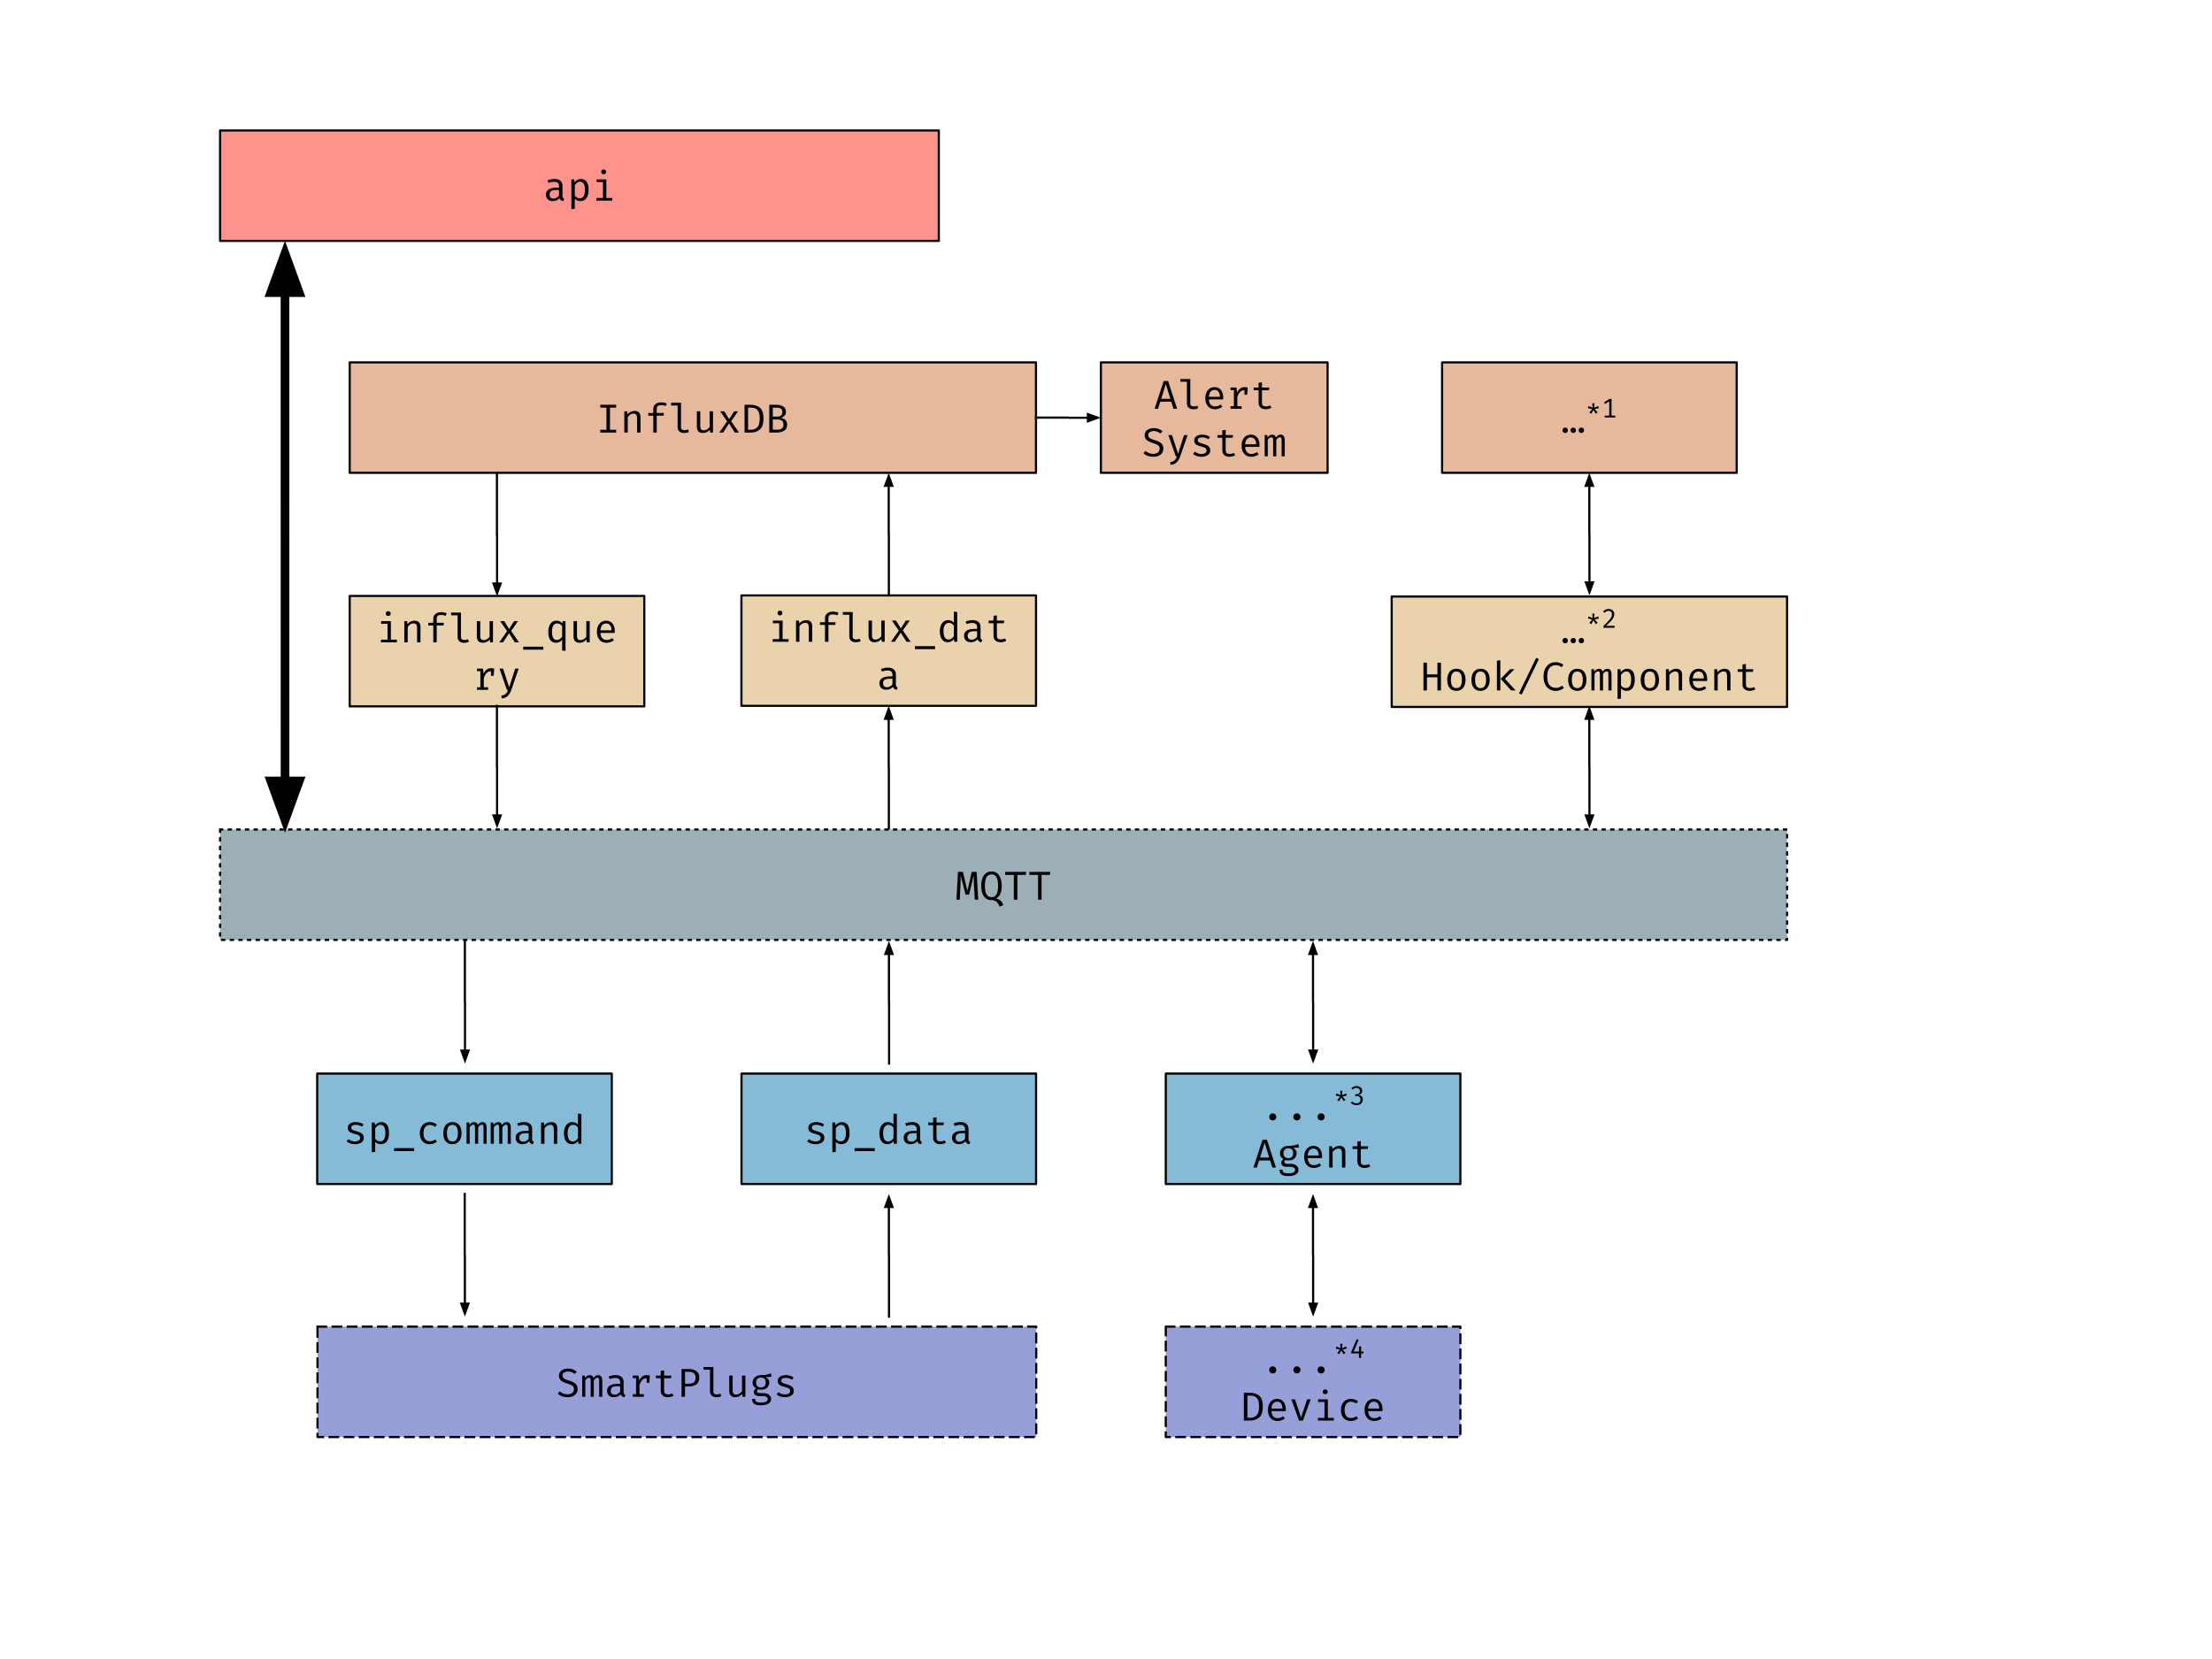 <svg version="1.1" viewBox="0.0 0.0 1024.0 768.0" fill="none" stroke="none" stroke-linecap="square" stroke-miterlimit="10" xmlns:xlink="http://www.w3.org/1999/xlink" xmlns="http://www.w3.org/2000/svg"><clipPath id="p.0"><path d="m0 0l1024.0 0l0 768.0l-1024.0 0l0 -768.0z" clip-rule="nonzero"/></clipPath><g clip-path="url(#p.0)"><path fill="#000000" fill-opacity="0.0" d="m0 0l1024.0 0l0 768.0l-1024.0 0z" fill-rule="evenodd"/><path fill="#fe938c" d="m101.882 60.402l332.724 0l0 51.118l-332.724 0z" fill-rule="evenodd"/><path stroke="#000000" stroke-width="1.0" stroke-linejoin="round" stroke-linecap="butt" d="m101.882 60.402l332.724 0l0 51.118l-332.724 0z" fill-rule="evenodd"/><path fill="#000000" d="m260.375 90.74q0 0.578 0.188 0.844q0.188 0.266 0.609 0.406l-0.391 1.109q-1.438 -0.188 -1.797 -1.391q-0.516 0.672 -1.312 1.031q-0.797 0.344 -1.766 0.344q-1.469 0 -2.328 -0.812q-0.844 -0.828 -0.844 -2.203q0 -1.516 1.188 -2.328q1.188 -0.828 3.406 -0.828l1.453 0l0 -0.797q0 -1.047 -0.594 -1.5q-0.594 -0.469 -1.734 -0.469q-1.125 0 -2.562 0.5l-0.422 -1.188q1.734 -0.609 3.234 -0.609q1.781 0 2.719 0.844q0.953 0.828 0.953 2.328l0 4.719zm-4.078 1.172q0.734 0 1.391 -0.375q0.672 -0.375 1.094 -1.031l0 -2.516l-1.422 0q-1.562 0 -2.25 0.531q-0.688 0.516 -0.688 1.531q0 1.859 1.875 1.859zm12.616 -9.062q3.562 0 3.562 5.109q0 2.328 -0.969 3.734q-0.969 1.391 -2.812 1.391q-1.609 0 -2.609 -1.125l0 4.688l-1.578 0.188l0 -13.781l1.344 0l0.141 1.375q0.531 -0.766 1.281 -1.172q0.766 -0.406 1.641 -0.406zm-0.375 1.266q-0.734 0 -1.359 0.453q-0.625 0.438 -1.094 1.109l0 4.875q0.391 0.578 0.969 0.906q0.594 0.328 1.281 0.328q1.234 0 1.844 -0.938q0.609 -0.953 0.609 -2.891q0 -1.938 -0.547 -2.891q-0.547 -0.953 -1.703 -0.953zm10.897 -5.656q0.531 0 0.844 0.312q0.312 0.297 0.312 0.781q0 0.5 -0.312 0.812q-0.312 0.297 -0.844 0.297q-0.5 0 -0.812 -0.297q-0.297 -0.312 -0.297 -0.812q0 -0.484 0.297 -0.781q0.312 -0.312 0.812 -0.312zm1.25 13.172l2.766 0l0 1.25l-7.359 0l0 -1.25l3.031 0l0 -7.328l-2.938 0l0 -1.25l4.5 0l0 8.578z" fill-rule="nonzero"/><path fill="#e6b89c" d="m161.89 167.764l317.701 0l0 51.118l-317.701 0z" fill-rule="evenodd"/><path stroke="#000000" stroke-width="1.0" stroke-linejoin="round" stroke-linecap="butt" d="m161.89 167.764l317.701 0l0 51.118l-317.701 0z" fill-rule="evenodd"/><path fill="#000000" d="m285.231 188.696l-2.844 0l0 10.266l2.844 0l0 1.281l-7.344 0l0 -1.281l2.859 0l0 -10.266l-2.859 0l0 -1.312l7.344 0l0 1.312zm3.788 1.719l1.344 0l0.141 1.375q0.578 -0.75 1.453 -1.156q0.891 -0.422 1.781 -0.422q2.766 0 2.766 2.906l0 7.125l-1.562 0l0 -5.969q0 -1.109 -0.125 -1.688q-0.125 -0.578 -0.484 -0.844q-0.344 -0.281 -1.078 -0.281q-0.797 0 -1.516 0.484q-0.703 0.484 -1.141 1.156l0 7.141l-1.578 0l0 -9.828zm17.006 -4.141q1.391 0 2.656 0.516l-0.5 1.172q-0.922 -0.406 -2.109 -0.406q-2.047 0 -2.047 1.625l0 2.0l3.328 0l-0.172 1.25l-3.156 0l0 7.812l-1.594 0l0 -7.812l-2.328 0l0 -1.25l2.328 0l0 -1.969q0 -1.312 1.016 -2.125q1.031 -0.812 2.578 -0.812zm9.225 11.547q0 1.328 1.625 1.328q0.766 0 1.641 -0.344l0.422 1.141q-0.938 0.5 -2.344 0.5q-1.312 0 -2.109 -0.719q-0.797 -0.734 -0.797 -1.984l0 -10.031l-3.016 0l0 -1.25l4.578 0l0 11.359zm8.928 -0.438q0 0.953 0.391 1.391q0.406 0.438 1.266 0.438q0.781 0 1.5 -0.438q0.734 -0.453 1.172 -1.125l0 -7.234l1.562 0l0 9.828l-1.344 0l-0.125 -1.328q-0.578 0.734 -1.438 1.141q-0.844 0.391 -1.719 0.391q-1.406 0 -2.125 -0.734q-0.719 -0.75 -0.719 -2.156l0 -7.141l1.578 0l0 6.969zm8.803 2.859l3.625 -5.188l-3.203 -4.641l1.875 0l2.266 3.656l2.297 -3.656l1.812 0l-3.188 4.562l3.625 5.266l-1.906 0l-2.703 -4.219l-2.719 4.219l-1.781 0zm20.459 -6.5q0 3.672 -1.688 5.094q-1.672 1.406 -4.125 1.406l-2.953 0l0 -12.859l2.75 0q2.703 0 4.359 1.375q1.656 1.359 1.656 4.984zm-1.734 0q0 -2.078 -0.578 -3.188q-0.562 -1.109 -1.406 -1.469q-0.828 -0.375 -1.906 -0.375l-1.516 0l0 10.219l1.531 0q1.656 0 2.766 -1.141q1.109 -1.141 1.109 -4.047zm12.694 2.844q0 1.938 -1.391 2.797q-1.391 0.859 -3.422 0.859l-3.469 0l0 -12.859l3.172 0q1.953 0 3.25 0.766q1.297 0.75 1.297 2.484q0 1.156 -0.688 1.859q-0.688 0.703 -1.719 0.938q2.969 0.5 2.969 3.156zm-2.219 -5.859q0 -1.062 -0.656 -1.531q-0.656 -0.484 -1.875 -0.484l-1.906 0l0 4.141l2.062 0q2.375 0 2.375 -2.125zm0.5 5.922q0 -1.375 -0.734 -1.906q-0.734 -0.547 -2.031 -0.547l-2.172 0l0 4.703l2.125 0q1.172 0 1.984 -0.484q0.828 -0.484 0.828 -1.766z" fill-rule="nonzero"/><path fill="#ead2ac" d="m343.226 275.629l136.378 0l0 51.118l-136.378 0z" fill-rule="evenodd"/><path stroke="#000000" stroke-width="1.0" stroke-linejoin="round" stroke-linecap="butt" d="m343.226 275.629l136.378 0l0 51.118l-136.378 0z" fill-rule="evenodd"/><path fill="#000000" d="m361.04 282.686q0.531 0 0.844 0.312q0.312 0.297 0.312 0.781q0 0.5 -0.312 0.812q-0.312 0.297 -0.844 0.297q-0.5 0 -0.812 -0.297q-0.297 -0.312 -0.297 -0.812q0 -0.484 0.297 -0.781q0.312 -0.312 0.812 -0.312zm1.25 13.172l2.766 0l0 1.25l-7.359 0l0 -1.25l3.031 0l0 -7.328l-2.938 0l0 -1.25l4.5 0l0 8.578zm6.209 -8.578l1.344 0l0.141 1.375q0.578 -0.75 1.453 -1.156q0.891 -0.422 1.781 -0.422q2.766 0 2.766 2.906l0 7.125l-1.562 0l0 -5.969q0 -1.109 -0.125 -1.688q-0.125 -0.578 -0.484 -0.844q-0.344 -0.281 -1.078 -0.281q-0.797 0 -1.516 0.484q-0.703 0.484 -1.141 1.156l0 7.141l-1.578 0l0 -9.828zm17.006 -4.141q1.391 0 2.656 0.516l-0.5 1.172q-0.922 -0.406 -2.109 -0.406q-2.047 0 -2.047 1.625l0 2.0l3.328 0l-0.172 1.25l-3.156 0l0 7.812l-1.594 0l0 -7.812l-2.328 0l0 -1.25l2.328 0l0 -1.969q0 -1.312 1.016 -2.125q1.031 -0.812 2.578 -0.812zm9.225 11.547q0 1.328 1.625 1.328q0.766 0 1.641 -0.344l0.422 1.141q-0.938 0.5 -2.344 0.5q-1.312 0 -2.109 -0.719q-0.797 -0.734 -0.797 -1.984l0 -10.031l-3.016 0l0 -1.25l4.578 0l0 11.359zm8.928 -0.438q0 0.953 0.391 1.391q0.406 0.438 1.266 0.438q0.781 0 1.5 -0.438q0.734 -0.453 1.172 -1.125l0 -7.234l1.562 0l0 9.828l-1.344 0l-0.125 -1.328q-0.578 0.734 -1.438 1.141q-0.844 0.391 -1.719 0.391q-1.406 0 -2.125 -0.734q-0.719 -0.75 -0.719 -2.156l0 -7.141l1.578 0l0 6.969zm8.803 2.859l3.625 -5.188l-3.203 -4.641l1.875 0l2.266 3.656l2.297 -3.656l1.812 0l-3.188 4.562l3.625 5.266l-1.906 0l-2.703 -4.219l-2.719 4.219l-1.781 0zm11.084 2.016l9.328 0l0 1.375l-9.328 0l0 -1.375zm19.584 -15.797l0 13.781l-1.375 0l-0.156 -1.281q-0.547 0.734 -1.25 1.109q-0.703 0.375 -1.531 0.375q-1.859 0 -2.812 -1.359q-0.938 -1.359 -0.938 -3.75q0 -1.469 0.469 -2.641q0.469 -1.172 1.328 -1.828q0.875 -0.656 2.047 -0.656q1.625 0 2.656 1.172l0 -5.109l1.562 0.188zm-3.812 5.016q-1.219 0 -1.891 0.969q-0.656 0.969 -0.656 2.891q0 1.906 0.594 2.891q0.609 0.969 1.766 0.969q1.406 0 2.438 -1.562l0 -4.891q-0.422 -0.609 -1.0 -0.938q-0.578 -0.328 -1.25 -0.328zm14.6 6.625q0 0.578 0.188 0.844q0.188 0.266 0.609 0.406l-0.391 1.109q-1.438 -0.188 -1.797 -1.391q-0.516 0.672 -1.312 1.031q-0.797 0.344 -1.766 0.344q-1.469 0 -2.328 -0.812q-0.844 -0.828 -0.844 -2.203q0 -1.516 1.188 -2.328q1.188 -0.828 3.406 -0.828l1.453 0l0 -0.797q0 -1.047 -0.594 -1.5q-0.594 -0.469 -1.734 -0.469q-1.125 0 -2.562 0.5l-0.422 -1.188q1.734 -0.609 3.234 -0.609q1.781 0 2.719 0.844q0.953 0.828 0.953 2.328l0 4.719zm-4.078 1.172q0.734 0 1.391 -0.375q0.672 -0.375 1.094 -1.031l0 -2.516l-1.422 0q-1.562 0 -2.25 0.531q-0.688 0.516 -0.688 1.531q0 1.859 1.875 1.859zm16.038 0.469q-0.516 0.328 -1.234 0.516q-0.703 0.188 -1.422 0.188q-1.547 0 -2.422 -0.812q-0.875 -0.812 -0.875 -2.141l0 -5.844l-2.266 0l0 -1.234l2.266 0l0 -2.219l1.562 -0.188l0 2.406l3.422 0l-0.219 1.234l-3.203 0l0 5.828q0 0.844 0.438 1.266q0.453 0.406 1.453 0.406q1.0 0 1.875 -0.469l0.625 1.062z" fill-rule="nonzero"/><path fill="#000000" d="m414.74 316.967q0 0.578 0.188 0.844q0.188 0.266 0.609 0.406l-0.391 1.109q-1.438 -0.188 -1.797 -1.391q-0.516 0.672 -1.312 1.031q-0.797 0.344 -1.766 0.344q-1.469 0 -2.328 -0.812q-0.844 -0.828 -0.844 -2.203q0 -1.516 1.188 -2.328q1.188 -0.828 3.406 -0.828l1.453 0l0 -0.797q0 -1.047 -0.594 -1.5q-0.594 -0.469 -1.734 -0.469q-1.125 0 -2.562 0.5l-0.422 -1.188q1.734 -0.609 3.234 -0.609q1.781 0 2.719 0.844q0.953 0.828 0.953 2.328l0 4.719zm-4.078 1.172q0.734 0 1.391 -0.375q0.672 -0.375 1.094 -1.031l0 -2.516l-1.422 0q-1.562 0 -2.25 0.531q-0.688 0.516 -0.688 1.531q0 1.859 1.875 1.859z" fill-rule="nonzero"/><path fill="#86bbd8" d="m146.841 497.0l136.378 0l0 51.118l-136.378 0z" fill-rule="evenodd"/><path stroke="#000000" stroke-width="1.0" stroke-linejoin="round" stroke-linecap="butt" d="m146.841 497.0l136.378 0l0 51.118l-136.378 0z" fill-rule="evenodd"/><path fill="#000000" d="m164.28 528.401q1.125 0 1.781 -0.422q0.656 -0.438 0.656 -1.156q0 -0.484 -0.172 -0.781q-0.172 -0.312 -0.672 -0.562q-0.5 -0.25 -1.531 -0.516q-1.719 -0.422 -2.547 -1.031q-0.812 -0.609 -0.812 -1.797q0 -1.234 1.016 -1.953q1.031 -0.734 2.719 -0.734q2.047 0 3.578 1.078l-0.703 1.078q-0.625 -0.422 -1.297 -0.656q-0.672 -0.234 -1.547 -0.234q-2.125 0 -2.125 1.281q0 0.453 0.234 0.734q0.234 0.281 0.766 0.5q0.531 0.203 1.594 0.5q1.609 0.438 2.391 1.094q0.797 0.656 0.797 1.938q0 1.469 -1.203 2.203q-1.188 0.719 -2.922 0.719q-2.312 0 -3.844 -1.328l0.875 -1.016q0.609 0.484 1.375 0.781q0.766 0.281 1.594 0.281zm12.241 -8.953q3.562 0 3.562 5.109q0 2.328 -0.969 3.734q-0.969 1.391 -2.812 1.391q-1.609 0 -2.609 -1.125l0 4.688l-1.578 0.188l0 -13.781l1.344 0l0.141 1.375q0.531 -0.766 1.281 -1.172q0.766 -0.406 1.641 -0.406zm-0.375 1.266q-0.734 0 -1.359 0.453q-0.625 0.438 -1.094 1.109l0 4.875q0.391 0.578 0.969 0.906q0.594 0.328 1.281 0.328q1.234 0 1.844 -0.938q0.609 -0.953 0.609 -2.891q0 -1.938 -0.547 -2.891q-0.547 -0.953 -1.703 -0.953zm6.241 10.781l9.328 0l0 1.375l-9.328 0l0 -1.375zm16.584 -3.156q1.281 0 2.547 -0.859l0.75 1.031q-0.609 0.547 -1.531 0.859q-0.906 0.312 -1.766 0.312q-2.188 0 -3.406 -1.359q-1.219 -1.375 -1.219 -3.719q0 -1.469 0.547 -2.641q0.547 -1.172 1.594 -1.844q1.047 -0.672 2.484 -0.672q1.906 0 3.281 1.156l-0.766 1.016q-1.281 -0.859 -2.531 -0.859q-1.328 0 -2.125 0.984q-0.797 0.984 -0.797 2.859q0 1.891 0.797 2.812q0.797 0.922 2.141 0.922zm10.475 -8.891q2.047 0 3.125 1.375q1.094 1.359 1.094 3.734q0 2.312 -1.109 3.719q-1.109 1.406 -3.125 1.406q-2.031 0 -3.141 -1.359q-1.094 -1.375 -1.094 -3.75q0 -2.328 1.109 -3.719q1.109 -1.406 3.141 -1.406zm0 1.281q-1.281 0 -1.922 0.953q-0.625 0.953 -0.625 2.891q0 1.938 0.625 2.891q0.625 0.938 1.906 0.938q1.297 0 1.922 -0.938q0.625 -0.953 0.625 -2.906q0 -1.938 -0.625 -2.875q-0.625 -0.953 -1.906 -0.953zm13.928 -1.281q0.828 0 1.359 0.594q0.547 0.578 0.547 2.125l0 7.312l-1.438 0l0 -7.047q0 -1.031 -0.141 -1.391q-0.125 -0.375 -0.625 -0.375q-0.953 0 -1.719 1.188l0 7.625l-1.453 0l0 -7.047q0 -1.031 -0.141 -1.391q-0.125 -0.375 -0.625 -0.375q-0.953 0 -1.719 1.188l0 7.625l-1.438 0l0 -9.828l1.219 0l0.109 1.156q0.438 -0.656 0.938 -1.0q0.5 -0.359 1.188 -0.359q1.375 0 1.766 1.297q0.453 -0.625 0.953 -0.953q0.5 -0.344 1.219 -0.344zm11.194 0q0.828 0 1.359 0.594q0.547 0.578 0.547 2.125l0 7.312l-1.438 0l0 -7.047q0 -1.031 -0.141 -1.391q-0.125 -0.375 -0.625 -0.375q-0.953 0 -1.719 1.188l0 7.625l-1.453 0l0 -7.047q0 -1.031 -0.141 -1.391q-0.125 -0.375 -0.625 -0.375q-0.953 0 -1.719 1.188l0 7.625l-1.438 0l0 -9.828l1.219 0l0.109 1.156q0.438 -0.656 0.938 -1.0q0.5 -0.359 1.188 -0.359q1.375 0 1.766 1.297q0.453 -0.625 0.953 -0.953q0.5 -0.344 1.219 -0.344zm11.772 7.891q0 0.578 0.188 0.844q0.188 0.266 0.609 0.406l-0.391 1.109q-1.438 -0.188 -1.797 -1.391q-0.516 0.672 -1.312 1.031q-0.797 0.344 -1.766 0.344q-1.469 0 -2.328 -0.812q-0.844 -0.828 -0.844 -2.203q0 -1.516 1.188 -2.328q1.188 -0.828 3.406 -0.828l1.453 0l0 -0.797q0 -1.047 -0.594 -1.5q-0.594 -0.469 -1.734 -0.469q-1.125 0 -2.562 0.5l-0.422 -1.188q1.734 -0.609 3.234 -0.609q1.781 0 2.719 0.844q0.953 0.828 0.953 2.328l0 4.719zm-4.078 1.172q0.734 0 1.391 -0.375q0.672 -0.375 1.094 -1.031l0 -2.516l-1.422 0q-1.562 0 -2.25 0.531q-0.688 0.516 -0.688 1.531q0 1.859 1.875 1.859zm8.209 -8.859l1.344 0l0.141 1.375q0.578 -0.75 1.453 -1.156q0.891 -0.422 1.781 -0.422q2.766 0 2.766 2.906l0 7.125l-1.562 0l0 -5.969q0 -1.109 -0.125 -1.688q-0.125 -0.578 -0.484 -0.844q-0.344 -0.281 -1.078 -0.281q-0.797 0 -1.516 0.484q-0.703 0.484 -1.141 1.156l0 7.141l-1.578 0l0 -9.828zm18.663 -3.953l0 13.781l-1.375 0l-0.156 -1.281q-0.547 0.734 -1.25 1.109q-0.703 0.375 -1.531 0.375q-1.859 0 -2.812 -1.359q-0.938 -1.359 -0.938 -3.75q0 -1.469 0.469 -2.641q0.469 -1.172 1.328 -1.828q0.875 -0.656 2.047 -0.656q1.625 0 2.656 1.172l0 -5.109l1.562 0.188zm-3.812 5.016q-1.219 0 -1.891 0.969q-0.656 0.969 -0.656 2.891q0 1.906 0.594 2.891q0.609 0.969 1.766 0.969q1.406 0 2.438 -1.562l0 -4.891q-0.422 -0.609 -1.0 -0.938q-0.578 -0.328 -1.25 -0.328z" fill-rule="nonzero"/><path fill="#86bbd8" d="m343.257 497.0l136.378 0l0 51.118l-136.378 0z" fill-rule="evenodd"/><path stroke="#000000" stroke-width="1.0" stroke-linejoin="round" stroke-linecap="butt" d="m343.257 497.0l136.378 0l0 51.118l-136.378 0z" fill-rule="evenodd"/><path fill="#000000" d="m377.487 528.401q1.125 0 1.781 -0.422q0.656 -0.438 0.656 -1.156q0 -0.484 -0.172 -0.781q-0.172 -0.312 -0.672 -0.562q-0.5 -0.25 -1.531 -0.516q-1.719 -0.422 -2.547 -1.031q-0.812 -0.609 -0.812 -1.797q0 -1.234 1.016 -1.953q1.031 -0.734 2.719 -0.734q2.047 0 3.578 1.078l-0.703 1.078q-0.625 -0.422 -1.297 -0.656q-0.672 -0.234 -1.547 -0.234q-2.125 0 -2.125 1.281q0 0.453 0.234 0.734q0.234 0.281 0.766 0.5q0.531 0.203 1.594 0.5q1.609 0.438 2.391 1.094q0.797 0.656 0.797 1.938q0 1.469 -1.203 2.203q-1.188 0.719 -2.922 0.719q-2.312 0 -3.844 -1.328l0.875 -1.016q0.609 0.484 1.375 0.781q0.766 0.281 1.594 0.281zm12.241 -8.953q3.562 0 3.562 5.109q0 2.328 -0.969 3.734q-0.969 1.391 -2.812 1.391q-1.609 0 -2.609 -1.125l0 4.688l-1.578 0.188l0 -13.781l1.344 0l0.141 1.375q0.531 -0.766 1.281 -1.172q0.766 -0.406 1.641 -0.406zm-0.375 1.266q-0.734 0 -1.359 0.453q-0.625 0.438 -1.094 1.109l0 4.875q0.391 0.578 0.969 0.906q0.594 0.328 1.281 0.328q1.234 0 1.844 -0.938q0.609 -0.953 0.609 -2.891q0 -1.938 -0.547 -2.891q-0.547 -0.953 -1.703 -0.953zm6.241 10.781l9.328 0l0 1.375l-9.328 0l0 -1.375zm19.584 -15.797l0 13.781l-1.375 0l-0.156 -1.281q-0.547 0.734 -1.25 1.109q-0.703 0.375 -1.531 0.375q-1.859 0 -2.812 -1.359q-0.938 -1.359 -0.938 -3.75q0 -1.469 0.469 -2.641q0.469 -1.172 1.328 -1.828q0.875 -0.656 2.047 -0.656q1.625 0 2.656 1.172l0 -5.109l1.562 0.188zm-3.812 5.016q-1.219 0 -1.891 0.969q-0.656 0.969 -0.656 2.891q0 1.906 0.594 2.891q0.609 0.969 1.766 0.969q1.406 0 2.438 -1.562l0 -4.891q-0.422 -0.609 -1.0 -0.938q-0.578 -0.328 -1.25 -0.328zm14.6 6.625q0 0.578 0.188 0.844q0.188 0.266 0.609 0.406l-0.391 1.109q-1.438 -0.188 -1.797 -1.391q-0.516 0.672 -1.312 1.031q-0.797 0.344 -1.766 0.344q-1.469 0 -2.328 -0.812q-0.844 -0.828 -0.844 -2.203q0 -1.516 1.188 -2.328q1.188 -0.828 3.406 -0.828l1.453 0l0 -0.797q0 -1.047 -0.594 -1.5q-0.594 -0.469 -1.734 -0.469q-1.125 0 -2.562 0.5l-0.422 -1.188q1.734 -0.609 3.234 -0.609q1.781 0 2.719 0.844q0.953 0.828 0.953 2.328l0 4.719zm-4.078 1.172q0.734 0 1.391 -0.375q0.672 -0.375 1.094 -1.031l0 -2.516l-1.422 0q-1.562 0 -2.25 0.531q-0.688 0.516 -0.688 1.531q0 1.859 1.875 1.859zm16.038 0.469q-0.516 0.328 -1.234 0.516q-0.703 0.188 -1.422 0.188q-1.547 0 -2.422 -0.812q-0.875 -0.812 -0.875 -2.141l0 -5.844l-2.266 0l0 -1.234l2.266 0l0 -2.219l1.562 -0.188l0 2.406l3.422 0l-0.219 1.234l-3.203 0l0 5.828q0 0.844 0.438 1.266q0.453 0.406 1.453 0.406q1.0 0 1.875 -0.469l0.625 1.062zm10.428 -1.641q0 0.578 0.188 0.844q0.188 0.266 0.609 0.406l-0.391 1.109q-1.438 -0.188 -1.797 -1.391q-0.516 0.672 -1.312 1.031q-0.797 0.344 -1.766 0.344q-1.469 0 -2.328 -0.812q-0.844 -0.828 -0.844 -2.203q0 -1.516 1.188 -2.328q1.188 -0.828 3.406 -0.828l1.453 0l0 -0.797q0 -1.047 -0.594 -1.5q-0.594 -0.469 -1.734 -0.469q-1.125 0 -2.562 0.5l-0.422 -1.188q1.734 -0.609 3.234 -0.609q1.781 0 2.719 0.844q0.953 0.828 0.953 2.328l0 4.719zm-4.078 1.172q0.734 0 1.391 -0.375q0.672 -0.375 1.094 -1.031l0 -2.516l-1.422 0q-1.562 0 -2.25 0.531q-0.688 0.516 -0.688 1.531q0 1.859 1.875 1.859z" fill-rule="nonzero"/><path fill="#979fd8" d="m146.98 614.134l332.724 0l0 51.118l-332.724 0z" fill-rule="evenodd"/><path stroke="#000000" stroke-width="1.0" stroke-linejoin="round" stroke-linecap="butt" stroke-dasharray="4.0,3.0" d="m146.98 614.134l332.724 0l0 51.118l-332.724 0z" fill-rule="evenodd"/><path fill="#000000" d="m267.389 643.05q0 1.125 -0.562 1.969q-0.547 0.844 -1.625 1.328q-1.062 0.469 -2.516 0.469q-1.391 0 -2.547 -0.422q-1.141 -0.422 -1.969 -1.203l0.969 -1.094q0.719 0.672 1.578 1.031q0.875 0.344 1.984 0.344q1.281 0 2.141 -0.609q0.859 -0.625 0.859 -1.781q0 -0.641 -0.25 -1.062q-0.25 -0.438 -0.859 -0.766q-0.594 -0.344 -1.703 -0.672q-2.078 -0.609 -3.109 -1.438q-1.031 -0.828 -1.031 -2.266q0 -0.953 0.516 -1.719q0.531 -0.766 1.484 -1.188q0.953 -0.422 2.172 -0.422q1.266 0 2.266 0.375q1.0 0.375 1.828 1.109l-0.969 1.031q-1.328 -1.156 -3.078 -1.156q-1.109 0 -1.844 0.484q-0.734 0.484 -0.734 1.422q0 0.562 0.297 0.953q0.312 0.391 1.0 0.734q0.688 0.328 1.938 0.688q1.812 0.516 2.781 1.359q0.984 0.844 0.984 2.5zm9.522 -6.469q0.828 0 1.359 0.594q0.547 0.578 0.547 2.125l0 7.312l-1.438 0l0 -7.047q0 -1.031 -0.141 -1.391q-0.125 -0.375 -0.625 -0.375q-0.953 0 -1.719 1.188l0 7.625l-1.453 0l0 -7.047q0 -1.031 -0.141 -1.391q-0.125 -0.375 -0.625 -0.375q-0.953 0 -1.719 1.188l0 7.625l-1.438 0l0 -9.828l1.219 0l0.109 1.156q0.438 -0.656 0.938 -1.0q0.5 -0.359 1.188 -0.359q1.375 0 1.766 1.297q0.453 -0.625 0.953 -0.953q0.5 -0.344 1.219 -0.344zm11.772 7.891q0 0.578 0.188 0.844q0.188 0.266 0.609 0.406l-0.391 1.109q-1.438 -0.188 -1.797 -1.391q-0.516 0.672 -1.312 1.031q-0.797 0.344 -1.766 0.344q-1.469 0 -2.328 -0.812q-0.844 -0.828 -0.844 -2.203q0 -1.516 1.188 -2.328q1.188 -0.828 3.406 -0.828l1.453 0l0 -0.797q0 -1.047 -0.594 -1.5q-0.594 -0.469 -1.734 -0.469q-1.125 0 -2.562 0.5l-0.422 -1.188q1.734 -0.609 3.234 -0.609q1.781 0 2.719 0.844q0.953 0.828 0.953 2.328l0 4.719zm-4.078 1.172q0.734 0 1.391 -0.375q0.672 -0.375 1.094 -1.031l0 -2.516l-1.422 0q-1.562 0 -2.25 0.531q-0.688 0.516 -0.688 1.531q0 1.859 1.875 1.859zm14.85 -9.062q0.609 0 1.391 0.203l-0.234 3.328l-1.266 0l0 -2.094l-0.094 0q-2.266 0 -3.219 3.234l0 4.141l2.0 0l0 1.219l-5.125 0l0 -1.219l1.547 0l0 -7.406l-1.547 0l0 -1.203l2.734 0l0.297 2.328q0.594 -1.266 1.422 -1.891q0.828 -0.641 2.094 -0.641zm12.381 9.531q-0.516 0.328 -1.234 0.516q-0.703 0.188 -1.422 0.188q-1.547 0 -2.422 -0.812q-0.875 -0.812 -0.875 -2.141l0 -5.844l-2.266 0l0 -1.234l2.266 0l0 -2.219l1.562 -0.188l0 2.406l3.422 0l-0.219 1.234l-3.203 0l0 5.828q0 0.844 0.438 1.266q0.453 0.406 1.453 0.406q1.0 0 1.875 -0.469l0.625 1.062zm11.897 -8.406q0 2.156 -1.328 3.141q-1.312 0.984 -3.641 0.984l-1.656 0l0 4.781l-1.594 0l0 -12.859l3.25 0q2.375 0 3.672 1.0q1.297 0.984 1.297 2.953zm-1.734 0.031q0 -1.406 -0.812 -2.047q-0.812 -0.641 -2.203 -0.641l-1.875 0l0 5.5l1.812 0q1.453 0 2.266 -0.625q0.812 -0.641 0.812 -2.188zm8.241 6.453q0 1.328 1.625 1.328q0.766 0 1.641 -0.344l0.422 1.141q-0.938 0.5 -2.344 0.5q-1.312 0 -2.109 -0.719q-0.797 -0.734 -0.797 -1.984l0 -10.031l-3.016 0l0 -1.25l4.578 0l0 11.359zm8.928 -0.438q0 0.953 0.391 1.391q0.406 0.438 1.266 0.438q0.781 0 1.5 -0.438q0.734 -0.453 1.172 -1.125l0 -7.234l1.562 0l0 9.828l-1.344 0l-0.125 -1.328q-0.578 0.734 -1.438 1.141q-0.844 0.391 -1.719 0.391q-1.406 0 -2.125 -0.734q-0.719 -0.75 -0.719 -2.156l0 -7.141l1.578 0l0 6.969zm18.084 -6.531q-0.547 0.188 -1.203 0.234q-0.656 0.047 -1.656 0.047q1.703 0.781 1.703 2.484q0 1.5 -0.984 2.422q-0.984 0.922 -2.703 0.922q-0.875 0 -1.469 -0.203q-0.234 0.156 -0.375 0.422q-0.141 0.266 -0.141 0.531q0 0.828 1.312 0.828l1.766 0q0.984 0 1.766 0.359q0.797 0.344 1.25 0.953q0.469 0.609 0.469 1.359q0 1.438 -1.234 2.203q-1.219 0.781 -3.453 0.781q-2.281 0 -3.219 -0.719q-0.922 -0.703 -0.922 -2.25l1.422 0q0 0.625 0.219 0.984q0.234 0.359 0.828 0.531q0.594 0.188 1.672 0.188q1.578 0 2.328 -0.422q0.766 -0.406 0.766 -1.203q0 -0.672 -0.625 -1.031q-0.609 -0.359 -1.578 -0.359l-1.75 0q-1.219 0 -1.859 -0.531q-0.625 -0.547 -0.625 -1.344q0 -0.469 0.281 -0.922q0.281 -0.453 0.797 -0.797q-0.828 -0.422 -1.234 -1.078q-0.406 -0.672 -0.406 -1.625q0 -0.984 0.5 -1.75q0.5 -0.781 1.375 -1.219q0.891 -0.438 2.047 -0.438q1.688 0 2.562 -0.188q0.875 -0.188 1.922 -0.641l0.453 1.469zm-4.953 0.516q-1.141 0 -1.719 0.609q-0.578 0.594 -0.578 1.641q0 1.047 0.578 1.672q0.594 0.625 1.75 0.625q1.047 0 1.594 -0.609q0.562 -0.609 0.562 -1.703q0 -2.234 -2.188 -2.234zm11.038 7.797q1.125 0 1.781 -0.422q0.656 -0.438 0.656 -1.156q0 -0.484 -0.172 -0.781q-0.172 -0.312 -0.672 -0.562q-0.5 -0.25 -1.531 -0.516q-1.719 -0.422 -2.547 -1.031q-0.812 -0.609 -0.812 -1.797q0 -1.234 1.016 -1.953q1.031 -0.734 2.719 -0.734q2.047 0 3.578 1.078l-0.703 1.078q-0.625 -0.422 -1.297 -0.656q-0.672 -0.234 -1.547 -0.234q-2.125 0 -2.125 1.281q0 0.453 0.234 0.734q0.234 0.281 0.766 0.5q0.531 0.203 1.594 0.5q1.609 0.438 2.391 1.094q0.797 0.656 0.797 1.938q0 1.469 -1.203 2.203q-1.188 0.719 -2.922 0.719q-2.312 0 -3.844 -1.328l0.875 -1.016q0.609 0.484 1.375 0.781q0.766 0.281 1.594 0.281z" fill-rule="nonzero"/><path fill="#9cafb7" d="m101.882 384.0l725.417 0l0 51.118l-725.417 0z" fill-rule="evenodd"/><path stroke="#000000" stroke-width="1.0" stroke-linejoin="round" stroke-linecap="butt" stroke-dasharray="1.0,3.0" d="m101.882 384.0l725.417 0l0 51.118l-725.417 0z" fill-rule="evenodd"/><path fill="#000000" d="m452.844 416.479l-1.578 0l-0.391 -6.719q-0.109 -1.766 -0.109 -4.641l-2.156 9.047l-1.625 0l-2.312 -9.047q0.031 0.672 0.031 1.781q0 1.719 -0.078 2.859l-0.328 6.719l-1.531 0l0.719 -12.859l2.266 0l2.094 8.812l1.984 -8.812l2.281 0l0.734 12.859zm10.881 -6.422q0 2.172 -0.625 3.656q-0.625 1.484 -2.031 2.266q1.375 0.281 2.141 0.969q0.781 0.688 1.25 2.094l-1.719 0.672q-0.625 -1.594 -1.484 -2.328q-0.859 -0.719 -2.453 -0.719q-1.453 0 -2.484 -0.812q-1.016 -0.812 -1.547 -2.297q-0.531 -1.484 -0.531 -3.484q0 -1.953 0.531 -3.453q0.547 -1.516 1.609 -2.359q1.078 -0.844 2.609 -0.844q2.281 0 3.5 1.812q1.234 1.797 1.234 4.828zm-1.688 0q0 -2.625 -0.734 -3.953q-0.719 -1.328 -2.312 -1.328q-1.578 0 -2.328 1.344q-0.734 1.328 -0.734 3.953q0 2.625 0.75 3.938q0.75 1.312 2.312 1.312q1.594 0 2.312 -1.312q0.734 -1.312 0.734 -3.953zm8.928 6.422l-1.625 0l0 -11.453l-4.0 0l0 -1.406l9.672 0l-0.156 1.406l-3.891 0l0 11.453zm11.194 0l-1.625 0l0 -11.453l-4.0 0l0 -1.406l9.672 0l-0.156 1.406l-3.891 0l0 11.453z" fill-rule="nonzero"/><path fill="#86bbd8" d="m539.673 497.0l136.378 0l0 51.118l-136.378 0z" fill-rule="evenodd"/><path stroke="#000000" stroke-width="1.0" stroke-linejoin="round" stroke-linecap="butt" d="m539.673 497.0l136.378 0l0 51.118l-136.378 0z" fill-rule="evenodd"/><path fill="#000000" d="m587.547 517.042q0 -0.688 0.469 -1.156q0.484 -0.484 1.172 -0.484q0.703 0 1.172 0.484q0.469 0.469 0.469 1.156q0 0.703 -0.469 1.172q-0.469 0.469 -1.172 0.469q-0.688 0 -1.172 -0.469q-0.469 -0.484 -0.469 -1.172zm11.194 0q0 -0.688 0.469 -1.156q0.484 -0.484 1.172 -0.484q0.703 0 1.172 0.484q0.469 0.469 0.469 1.156q0 0.703 -0.469 1.172q-0.469 0.469 -1.172 0.469q-0.688 0 -1.172 -0.469q-0.469 -0.484 -0.469 -1.172zm11.194 0q0 -0.688 0.469 -1.156q0.484 -0.484 1.172 -0.484q0.703 0 1.172 0.484q0.469 0.469 0.469 1.156q0 0.703 -0.469 1.172q-0.469 0.469 -1.172 0.469q-0.688 0 -1.172 -0.469q-0.469 -0.484 -0.469 -1.172z" fill-rule="nonzero"/><path fill="#000000" d="m621.253 506.979l1.891 -0.781l0.312 0.984l-1.969 0.453l1.375 1.5l-0.844 0.641l-1.078 -1.734l-1.016 1.766l-0.875 -0.594l1.312 -1.578l-1.984 -0.453l0.312 -0.984l1.891 0.781l-0.188 -2.047l1.047 0l-0.188 2.047zm6.744 -4.203q0.781 0 1.375 0.297q0.609 0.281 0.922 0.781q0.328 0.484 0.328 1.078q0 0.734 -0.484 1.297q-0.484 0.547 -1.188 0.688q0.812 0.062 1.375 0.609q0.578 0.547 0.578 1.484q0 0.734 -0.375 1.344q-0.375 0.594 -1.062 0.938q-0.672 0.328 -1.547 0.328q-0.75 0 -1.453 -0.281q-0.703 -0.297 -1.172 -0.859l0.703 -0.562q0.344 0.406 0.844 0.625q0.516 0.219 1.062 0.219q0.891 0 1.391 -0.469q0.516 -0.469 0.516 -1.281q0 -1.625 -1.781 -1.625l-0.719 0l0.125 -0.828l0.516 0q0.672 0 1.141 -0.375q0.469 -0.391 0.469 -1.125q0 -0.688 -0.453 -1.062q-0.453 -0.375 -1.156 -0.375q-0.531 0 -0.953 0.188q-0.422 0.188 -0.859 0.594l-0.578 -0.641q1.047 -0.984 2.438 -0.984z" fill-rule="nonzero"/><path fill="#000000" d="m582.878 537.198l-1.016 3.281l-1.609 0l4.203 -12.859l2.047 0l4.172 12.859l-1.672 0l-1.031 -3.281l-5.094 0zm4.672 -1.344l-2.109 -6.844l-2.125 6.844l4.234 0zm13.85 -4.766q-0.547 0.188 -1.203 0.234q-0.656 0.047 -1.656 0.047q1.703 0.781 1.703 2.484q0 1.5 -0.984 2.422q-0.984 0.922 -2.703 0.922q-0.875 0 -1.469 -0.203q-0.234 0.156 -0.375 0.422q-0.141 0.266 -0.141 0.531q0 0.828 1.312 0.828l1.766 0q0.984 0 1.766 0.359q0.797 0.344 1.25 0.953q0.469 0.609 0.469 1.359q0 1.438 -1.234 2.203q-1.219 0.781 -3.453 0.781q-2.281 0 -3.219 -0.719q-0.922 -0.703 -0.922 -2.25l1.422 0q0 0.625 0.219 0.984q0.234 0.359 0.828 0.531q0.594 0.188 1.672 0.188q1.578 0 2.328 -0.422q0.766 -0.406 0.766 -1.203q0 -0.672 -0.625 -1.031q-0.609 -0.359 -1.578 -0.359l-1.75 0q-1.219 0 -1.859 -0.531q-0.625 -0.547 -0.625 -1.344q0 -0.469 0.281 -0.922q0.281 -0.453 0.797 -0.797q-0.828 -0.422 -1.234 -1.078q-0.406 -0.672 -0.406 -1.625q0 -0.984 0.5 -1.75q0.5 -0.781 1.375 -1.219q0.891 -0.438 2.047 -0.438q1.688 0 2.562 -0.188q0.875 -0.188 1.922 -0.641l0.453 1.469zm-4.953 0.516q-1.141 0 -1.719 0.609q-0.578 0.594 -0.578 1.641q0 1.047 0.578 1.672q0.594 0.625 1.75 0.625q1.047 0 1.594 -0.609q0.562 -0.609 0.562 -1.703q0 -2.234 -2.188 -2.234zm8.928 4.516q0.062 1.609 0.844 2.438q0.797 0.828 2.016 0.828q0.734 0 1.328 -0.219q0.609 -0.219 1.297 -0.672l0.734 1.047q-0.688 0.547 -1.578 0.844q-0.891 0.297 -1.781 0.297q-2.125 0 -3.312 -1.391q-1.188 -1.391 -1.188 -3.719q0 -1.469 0.516 -2.641q0.531 -1.172 1.5 -1.828q0.969 -0.656 2.266 -0.656q1.859 0 2.922 1.297q1.078 1.297 1.078 3.531q0 0.422 -0.031 0.844l-6.609 0zm2.656 -4.391q-1.141 0 -1.859 0.812q-0.703 0.812 -0.797 2.375l5.125 0q-0.031 -1.547 -0.688 -2.359q-0.641 -0.828 -1.781 -0.828zm7.288 -1.078l1.344 0l0.141 1.375q0.578 -0.75 1.453 -1.156q0.891 -0.422 1.781 -0.422q2.766 0 2.766 2.906l0 7.125l-1.562 0l0 -5.969q0 -1.109 -0.125 -1.688q-0.125 -0.578 -0.484 -0.844q-0.344 -0.281 -1.078 -0.281q-0.797 0 -1.516 0.484q-0.703 0.484 -1.141 1.156l0 7.141l-1.578 0l0 -9.828zm19.022 9.328q-0.516 0.328 -1.234 0.516q-0.703 0.188 -1.422 0.188q-1.547 0 -2.422 -0.812q-0.875 -0.812 -0.875 -2.141l0 -5.844l-2.266 0l0 -1.234l2.266 0l0 -2.219l1.562 -0.188l0 2.406l3.422 0l-0.219 1.234l-3.203 0l0 5.828q0 0.844 0.438 1.266q0.453 0.406 1.453 0.406q1.0 0 1.875 -0.469l0.625 1.062z" fill-rule="nonzero"/><path fill="#979fd8" d="m539.673 614.134l136.378 0l0 51.118l-136.378 0z" fill-rule="evenodd"/><path stroke="#000000" stroke-width="1.0" stroke-linejoin="round" stroke-linecap="butt" stroke-dasharray="4.0,3.0" d="m539.673 614.134l136.378 0l0 51.118l-136.378 0z" fill-rule="evenodd"/><path fill="#000000" d="m587.547 634.175q0 -0.688 0.469 -1.156q0.484 -0.484 1.172 -0.484q0.703 0 1.172 0.484q0.469 0.469 0.469 1.156q0 0.703 -0.469 1.172q-0.469 0.469 -1.172 0.469q-0.688 0 -1.172 -0.469q-0.469 -0.484 -0.469 -1.172zm11.194 0q0 -0.688 0.469 -1.156q0.484 -0.484 1.172 -0.484q0.703 0 1.172 0.484q0.469 0.469 0.469 1.156q0 0.703 -0.469 1.172q-0.469 0.469 -1.172 0.469q-0.688 0 -1.172 -0.469q-0.469 -0.484 -0.469 -1.172zm11.194 0q0 -0.688 0.469 -1.156q0.484 -0.484 1.172 -0.484q0.703 0 1.172 0.484q0.469 0.469 0.469 1.156q0 0.703 -0.469 1.172q-0.469 0.469 -1.172 0.469q-0.688 0 -1.172 -0.469q-0.469 -0.484 -0.469 -1.172z" fill-rule="nonzero"/><path fill="#000000" d="m621.253 624.113l1.891 -0.781l0.312 0.984l-1.969 0.453l1.375 1.5l-0.844 0.641l-1.078 -1.734l-1.016 1.766l-0.875 -0.594l1.312 -1.578l-1.984 -0.453l0.312 -0.984l1.891 0.781l-0.188 -2.047l1.047 0l-0.188 2.047zm9.962 2.422l-1.109 0l0 2.078l-1.0 0l0 -2.078l-3.562 0l0 -0.766l2.516 -5.859l0.875 0.375l-2.281 5.406l2.469 0l0.078 -2.422l0.906 0l0 2.422l1.109 0l0 0.844z" fill-rule="nonzero"/><path fill="#000000" d="m584.593 651.113q0 3.672 -1.688 5.094q-1.672 1.406 -4.125 1.406l-2.953 0l0 -12.859l2.75 0q2.703 0 4.359 1.375q1.656 1.359 1.656 4.984zm-1.734 0q0 -2.078 -0.578 -3.188q-0.562 -1.109 -1.406 -1.469q-0.828 -0.375 -1.906 -0.375l-1.516 0l0 10.219l1.531 0q1.656 0 2.766 -1.141q1.109 -1.141 1.109 -4.047zm5.725 2.141q0.062 1.609 0.844 2.438q0.797 0.828 2.016 0.828q0.734 0 1.328 -0.219q0.609 -0.219 1.297 -0.672l0.734 1.047q-0.688 0.547 -1.578 0.844q-0.891 0.297 -1.781 0.297q-2.125 0 -3.312 -1.391q-1.188 -1.391 -1.188 -3.719q0 -1.469 0.516 -2.641q0.531 -1.172 1.5 -1.828q0.969 -0.656 2.266 -0.656q1.859 0 2.922 1.297q1.078 1.297 1.078 3.531q0 0.422 -0.031 0.844l-6.609 0zm2.656 -4.391q-1.141 0 -1.859 0.812q-0.703 0.812 -0.797 2.375l5.125 0q-0.031 -1.547 -0.688 -2.359q-0.641 -0.828 -1.781 -0.828zm11.928 8.75l-1.812 0l-3.562 -9.828l1.672 0l2.844 8.406l2.797 -8.406l1.641 0l-3.578 9.828zm10.287 -14.422q0.531 0 0.844 0.312q0.312 0.297 0.312 0.781q0 0.5 -0.312 0.812q-0.312 0.297 -0.844 0.297q-0.5 0 -0.812 -0.297q-0.297 -0.312 -0.297 -0.812q0 -0.484 0.297 -0.781q0.312 -0.312 0.812 -0.312zm1.25 13.172l2.766 0l0 1.25l-7.359 0l0 -1.25l3.031 0l0 -7.328l-2.938 0l0 -1.25l4.5 0l0 8.578zm10.678 0.109q1.281 0 2.547 -0.859l0.75 1.031q-0.609 0.547 -1.531 0.859q-0.906 0.312 -1.766 0.312q-2.188 0 -3.406 -1.359q-1.219 -1.375 -1.219 -3.719q0 -1.469 0.547 -2.641q0.547 -1.172 1.594 -1.844q1.047 -0.672 2.484 -0.672q1.906 0 3.281 1.156l-0.766 1.016q-1.281 -0.859 -2.531 -0.859q-1.328 0 -2.125 0.984q-0.797 0.984 -0.797 2.859q0 1.891 0.797 2.812q0.797 0.922 2.141 0.922zm7.975 -3.219q0.062 1.609 0.844 2.438q0.797 0.828 2.016 0.828q0.734 0 1.328 -0.219q0.609 -0.219 1.297 -0.672l0.734 1.047q-0.688 0.547 -1.578 0.844q-0.891 0.297 -1.781 0.297q-2.125 0 -3.312 -1.391q-1.188 -1.391 -1.188 -3.719q0 -1.469 0.516 -2.641q0.531 -1.172 1.5 -1.828q0.969 -0.656 2.266 -0.656q1.859 0 2.922 1.297q1.078 1.297 1.078 3.531q0 0.422 -0.031 0.844l-6.609 0zm2.656 -4.391q-1.141 0 -1.859 0.812q-0.703 0.812 -0.797 2.375l5.125 0q-0.031 -1.547 -0.688 -2.359q-0.641 -0.828 -1.781 -0.828z" fill-rule="nonzero"/><path fill="#000000" fill-opacity="0.0" d="m607.831 435.613l0 28.375l0.063 0l0 28.381" fill-rule="evenodd"/><path stroke="#000000" stroke-width="1.0" stroke-linejoin="round" stroke-linecap="butt" d="m607.831 441.613l0 22.375l0.063 0l0 22.381" fill-rule="evenodd"/><path fill="#000000" stroke="#000000" stroke-width="1.0" stroke-linecap="butt" d="m609.482 441.613l-1.652 -4.538l-1.652 4.538z" fill-rule="evenodd"/><path fill="#000000" stroke="#000000" stroke-width="1.0" stroke-linecap="butt" d="m606.242 486.369l1.652 4.538l1.652 -4.538z" fill-rule="evenodd"/><path fill="#000000" fill-opacity="0.0" d="m607.831 552.747l0 28.375l0.063 0l0 28.381" fill-rule="evenodd"/><path stroke="#000000" stroke-width="1.0" stroke-linejoin="round" stroke-linecap="butt" d="m607.831 558.747l0 22.375l0.063 0l0 22.381" fill-rule="evenodd"/><path fill="#000000" stroke="#000000" stroke-width="1.0" stroke-linecap="butt" d="m609.482 558.747l-1.652 -4.538l-1.652 4.538z" fill-rule="evenodd"/><path fill="#000000" stroke="#000000" stroke-width="1.0" stroke-linecap="butt" d="m606.242 603.503l1.652 4.538l1.652 -4.538z" fill-rule="evenodd"/><path fill="#000000" fill-opacity="0.0" d="m411.516 435.613l0 28.375l0.063 0l0 28.381" fill-rule="evenodd"/><path stroke="#000000" stroke-width="1.0" stroke-linejoin="round" stroke-linecap="butt" d="m411.516 441.613l0 22.375l0.063 0l0 28.381" fill-rule="evenodd"/><path fill="#000000" stroke="#000000" stroke-width="1.0" stroke-linecap="butt" d="m413.167 441.613l-1.652 -4.538l-1.652 4.538z" fill-rule="evenodd"/><path fill="#000000" fill-opacity="0.0" d="m411.484 552.747l0 28.375l0.063 0l0 28.381" fill-rule="evenodd"/><path stroke="#000000" stroke-width="1.0" stroke-linejoin="round" stroke-linecap="butt" d="m411.484 558.747l0 22.375l0.063 0l0 28.381" fill-rule="evenodd"/><path fill="#000000" stroke="#000000" stroke-width="1.0" stroke-linecap="butt" d="m413.136 558.747l-1.652 -4.538l-1.652 4.538z" fill-rule="evenodd"/><path fill="#000000" fill-opacity="0.0" d="m215.201 435.613l0 28.375l0.063 0l0 28.381" fill-rule="evenodd"/><path stroke="#000000" stroke-width="1.0" stroke-linejoin="round" stroke-linecap="butt" d="m215.201 435.613l0 28.375l0.063 0l0 22.381" fill-rule="evenodd"/><path fill="#000000" stroke="#000000" stroke-width="1.0" stroke-linecap="butt" d="m213.612 486.369l1.652 4.538l1.652 -4.538z" fill-rule="evenodd"/><path fill="#000000" fill-opacity="0.0" d="m215.138 552.747l0 28.375l0.063 0l0 28.381" fill-rule="evenodd"/><path stroke="#000000" stroke-width="1.0" stroke-linejoin="round" stroke-linecap="butt" d="m215.138 552.747l0 28.375l0.063 0l0 22.381" fill-rule="evenodd"/><path fill="#000000" stroke="#000000" stroke-width="1.0" stroke-linecap="butt" d="m213.549 603.503l1.652 4.538l1.652 -4.538z" fill-rule="evenodd"/><path fill="#000000" fill-opacity="0.0" d="m411.415 218.877l0 28.375l0.063 0l0 28.381" fill-rule="evenodd"/><path stroke="#000000" stroke-width="1.0" stroke-linejoin="round" stroke-linecap="butt" d="m411.415 224.877l0 22.375l0.063 0l0 28.381" fill-rule="evenodd"/><path fill="#000000" stroke="#000000" stroke-width="1.0" stroke-linecap="butt" d="m413.066 224.877l-1.652 -4.538l-1.652 4.538z" fill-rule="evenodd"/><path fill="#e6b89c" d="m509.636 167.764l104.945 0l0 51.118l-104.945 0z" fill-rule="evenodd"/><path stroke="#000000" stroke-width="1.0" stroke-linejoin="round" stroke-linecap="butt" d="m509.636 167.764l104.945 0l0 51.118l-104.945 0z" fill-rule="evenodd"/><path fill="#000000" d="m537.125 185.962l-1.016 3.281l-1.609 0l4.203 -12.859l2.047 0l4.172 12.859l-1.672 0l-1.031 -3.281l-5.094 0zm4.672 -1.344l-2.109 -6.844l-2.125 6.844l4.234 0zm9.225 2.203q0 1.328 1.625 1.328q0.766 0 1.641 -0.344l0.422 1.141q-0.938 0.5 -2.344 0.5q-1.312 0 -2.109 -0.719q-0.797 -0.734 -0.797 -1.984l0 -10.031l-3.016 0l0 -1.25l4.578 0l0 11.359zm8.6 -1.938q0.062 1.609 0.844 2.438q0.797 0.828 2.016 0.828q0.734 0 1.328 -0.219q0.609 -0.219 1.297 -0.672l0.734 1.047q-0.688 0.547 -1.578 0.844q-0.891 0.297 -1.781 0.297q-2.125 0 -3.312 -1.391q-1.188 -1.391 -1.188 -3.719q0 -1.469 0.516 -2.641q0.531 -1.172 1.5 -1.828q0.969 -0.656 2.266 -0.656q1.859 0 2.922 1.297q1.078 1.297 1.078 3.531q0 0.422 -0.031 0.844l-6.609 0zm2.656 -4.391q-1.141 0 -1.859 0.812q-0.703 0.812 -0.797 2.375l5.125 0q-0.031 -1.547 -0.688 -2.359q-0.641 -0.828 -1.781 -0.828zm13.928 -1.281q0.609 0 1.391 0.203l-0.234 3.328l-1.266 0l0 -2.094l-0.094 0q-2.266 0 -3.219 3.234l0 4.141l2.0 0l0 1.219l-5.125 0l0 -1.219l1.547 0l0 -7.406l-1.547 0l0 -1.203l2.734 0l0.297 2.328q0.594 -1.266 1.422 -1.891q0.828 -0.641 2.094 -0.641zm12.381 9.531q-0.516 0.328 -1.234 0.516q-0.703 0.188 -1.422 0.188q-1.547 0 -2.422 -0.812q-0.875 -0.812 -0.875 -2.141l0 -5.844l-2.266 0l0 -1.234l2.266 0l0 -2.219l1.562 -0.188l0 2.406l3.422 0l-0.219 1.234l-3.203 0l0 5.828q0 0.844 0.438 1.266q0.453 0.406 1.453 0.406q1.0 0 1.875 -0.469l0.625 1.062z" fill-rule="nonzero"/><path fill="#000000" d="m538.543 207.68q0 1.125 -0.562 1.969q-0.547 0.844 -1.625 1.328q-1.062 0.469 -2.516 0.469q-1.391 0 -2.547 -0.422q-1.141 -0.422 -1.969 -1.203l0.969 -1.094q0.719 0.672 1.578 1.031q0.875 0.344 1.984 0.344q1.281 0 2.141 -0.609q0.859 -0.625 0.859 -1.781q0 -0.641 -0.25 -1.062q-0.25 -0.438 -0.859 -0.766q-0.594 -0.344 -1.703 -0.672q-2.078 -0.609 -3.109 -1.438q-1.031 -0.828 -1.031 -2.266q0 -0.953 0.516 -1.719q0.531 -0.766 1.484 -1.188q0.953 -0.422 2.172 -0.422q1.266 0 2.266 0.375q1.0 0.375 1.828 1.109l-0.969 1.031q-1.328 -1.156 -3.078 -1.156q-1.109 0 -1.844 0.484q-0.734 0.484 -0.734 1.422q0 0.562 0.297 0.953q0.312 0.391 1.0 0.734q0.688 0.328 1.938 0.688q1.812 0.516 2.781 1.359q0.984 0.844 0.984 2.5zm7.788 3.625q-0.578 1.688 -1.594 2.688q-1.0 1.016 -2.812 1.203l-0.219 -1.25q0.984 -0.172 1.562 -0.516q0.594 -0.344 0.922 -0.859q0.344 -0.5 0.625 -1.328l-0.516 0l-3.422 -9.828l1.656 0l2.828 8.641l2.766 -8.641l1.625 0l-3.422 9.891zm9.803 -1.141q1.125 0 1.781 -0.422q0.656 -0.438 0.656 -1.156q0 -0.484 -0.172 -0.781q-0.172 -0.312 -0.672 -0.562q-0.5 -0.25 -1.531 -0.516q-1.719 -0.422 -2.547 -1.031q-0.812 -0.609 -0.812 -1.797q0 -1.234 1.016 -1.953q1.031 -0.734 2.719 -0.734q2.047 0 3.578 1.078l-0.703 1.078q-0.625 -0.422 -1.297 -0.656q-0.672 -0.234 -1.547 -0.234q-2.125 0 -2.125 1.281q0 0.453 0.234 0.734q0.234 0.281 0.766 0.5q0.531 0.203 1.594 0.5q1.609 0.438 2.391 1.094q0.797 0.656 0.797 1.938q0 1.469 -1.203 2.203q-1.188 0.719 -2.922 0.719q-2.312 0 -3.844 -1.328l0.875 -1.016q0.609 0.484 1.375 0.781q0.766 0.281 1.594 0.281zm15.663 0.578q-0.516 0.328 -1.234 0.516q-0.703 0.188 -1.422 0.188q-1.547 0 -2.422 -0.812q-0.875 -0.812 -0.875 -2.141l0 -5.844l-2.266 0l0 -1.234l2.266 0l0 -2.219l1.562 -0.188l0 2.406l3.422 0l-0.219 1.234l-3.203 0l0 5.828q0 0.844 0.438 1.266q0.453 0.406 1.453 0.406q1.0 0 1.875 -0.469l0.625 1.062zm4.616 -3.859q0.062 1.609 0.844 2.438q0.797 0.828 2.016 0.828q0.734 0 1.328 -0.219q0.609 -0.219 1.297 -0.672l0.734 1.047q-0.688 0.547 -1.578 0.844q-0.891 0.297 -1.781 0.297q-2.125 0 -3.312 -1.391q-1.188 -1.391 -1.188 -3.719q0 -1.469 0.516 -2.641q0.531 -1.172 1.5 -1.828q0.969 -0.656 2.266 -0.656q1.859 0 2.922 1.297q1.078 1.297 1.078 3.531q0 0.422 -0.031 0.844l-6.609 0zm2.656 -4.391q-1.141 0 -1.859 0.812q-0.703 0.812 -0.797 2.375l5.125 0q-0.031 -1.547 -0.688 -2.359q-0.641 -0.828 -1.781 -0.828zm13.772 -1.281q0.828 0 1.359 0.594q0.547 0.578 0.547 2.125l0 7.312l-1.438 0l0 -7.047q0 -1.031 -0.141 -1.391q-0.125 -0.375 -0.625 -0.375q-0.953 0 -1.719 1.188l0 7.625l-1.453 0l0 -7.047q0 -1.031 -0.141 -1.391q-0.125 -0.375 -0.625 -0.375q-0.953 0 -1.719 1.188l0 7.625l-1.438 0l0 -9.828l1.219 0l0.109 1.156q0.438 -0.656 0.938 -1.0q0.5 -0.359 1.188 -0.359q1.375 0 1.766 1.297q0.453 -0.625 0.953 -0.953q0.5 -0.344 1.219 -0.344z" fill-rule="nonzero"/><path fill="#000000" fill-opacity="0.0" d="m479.591 193.323l15.023 0l0 0.063l15.024 0" fill-rule="evenodd"/><path stroke="#000000" stroke-width="1.0" stroke-linejoin="round" stroke-linecap="butt" d="m479.591 193.323l15.023 0l0 0.063l9.024 0" fill-rule="evenodd"/><path fill="#000000" stroke="#000000" stroke-width="1.0" stroke-linecap="butt" d="m503.638 195.038l4.538 -1.652l-4.538 -1.652z" fill-rule="evenodd"/><path fill="#ead2ac" d="m644.26 276.142l183.024 0l0 51.118l-183.024 0z" fill-rule="evenodd"/><path stroke="#000000" stroke-width="1.0" stroke-linejoin="round" stroke-linecap="butt" d="m644.26 276.142l183.024 0l0 51.118l-183.024 0z" fill-rule="evenodd"/><path fill="#000000" d="m723.306 296.558q0 -0.516 0.359 -0.875q0.375 -0.375 0.891 -0.375q0.547 0 0.906 0.375q0.359 0.359 0.359 0.875q0 0.547 -0.359 0.906q-0.359 0.359 -0.906 0.359q-0.516 0 -0.891 -0.359q-0.359 -0.359 -0.359 -0.906zm3.734 0q0 -0.516 0.375 -0.875q0.375 -0.375 0.891 -0.375q0.531 0 0.891 0.375q0.359 0.359 0.359 0.875q0 0.547 -0.359 0.906q-0.359 0.359 -0.891 0.359q-0.516 0 -0.891 -0.375q-0.375 -0.375 -0.375 -0.891zm3.75 0q0 -0.516 0.359 -0.875q0.375 -0.375 0.891 -0.375q0.547 0 0.906 0.375q0.359 0.359 0.359 0.875q0 0.547 -0.359 0.906q-0.359 0.359 -0.906 0.359q-0.516 0 -0.891 -0.359q-0.359 -0.359 -0.359 -0.906z" fill-rule="nonzero"/><path fill="#000000" d="m737.969 286.121l1.891 -0.781l0.312 0.984l-1.969 0.453l1.375 1.5l-0.844 0.641l-1.078 -1.734l-1.016 1.766l-0.875 -0.594l1.312 -1.578l-1.984 -0.453l0.312 -0.984l1.891 0.781l-0.188 -2.047l1.047 0l-0.188 2.047zm6.744 -4.203q0.781 0 1.375 0.312q0.594 0.312 0.906 0.859q0.312 0.531 0.312 1.219q0 0.797 -0.375 1.547q-0.359 0.734 -1.172 1.625q-0.812 0.891 -2.281 2.25l4.016 0l-0.125 0.891l-5.094 0l0 -0.844q1.688 -1.609 2.5 -2.516q0.812 -0.906 1.125 -1.547q0.312 -0.656 0.312 -1.375q0 -0.719 -0.422 -1.125q-0.406 -0.422 -1.125 -0.422q-0.609 0 -1.016 0.219q-0.406 0.203 -0.828 0.688l-0.719 -0.547q0.516 -0.641 1.141 -0.938q0.625 -0.297 1.469 -0.297z" fill-rule="nonzero"/><path fill="#000000" d="m665.431 313.527l-4.844 0l0 6.094l-1.625 0l0 -12.859l1.625 0l0 5.438l4.844 0l0 -5.438l1.625 0l0 12.859l-1.625 0l0 -6.094zm8.788 -3.938q2.047 0 3.125 1.375q1.094 1.359 1.094 3.734q0 2.312 -1.109 3.719q-1.109 1.406 -3.125 1.406q-2.031 0 -3.141 -1.359q-1.094 -1.375 -1.094 -3.75q0 -2.328 1.109 -3.719q1.109 -1.406 3.141 -1.406zm0 1.281q-1.281 0 -1.922 0.953q-0.625 0.953 -0.625 2.891q0 1.938 0.625 2.891q0.625 0.938 1.906 0.938q1.297 0 1.922 -0.938q0.625 -0.953 0.625 -2.906q0 -1.938 -0.625 -2.875q-0.625 -0.953 -1.906 -0.953zm11.194 -1.281q2.047 0 3.125 1.375q1.094 1.359 1.094 3.734q0 2.312 -1.109 3.719q-1.109 1.406 -3.125 1.406q-2.031 0 -3.141 -1.359q-1.094 -1.375 -1.094 -3.75q0 -2.328 1.109 -3.719q1.109 -1.406 3.141 -1.406zm0 1.281q-1.281 0 -1.922 0.953q-0.625 0.953 -0.625 2.891q0 1.938 0.625 2.891q0.625 0.938 1.906 0.938q1.297 0 1.922 -0.938q0.625 -0.953 0.625 -2.906q0 -1.938 -0.625 -2.875q-0.625 -0.953 -1.906 -0.953zm9.131 8.75l-1.562 0l0 -13.781l1.562 -0.188l0 13.969zm2.141 -5.391l4.922 5.391l-2.062 0l-4.828 -5.375l4.359 -4.453l2.016 0l-4.406 4.438zm6.491 6.75l7.969 -16.453l1.25 0.594l-7.953 16.422l-1.266 -0.562zm16.881 -14.422q1.203 0 2.062 0.312q0.859 0.312 1.672 0.938l-0.906 1.062q-1.141 -0.953 -2.703 -0.953q-1.734 0 -2.828 1.266q-1.094 1.266 -1.094 4.0q0 2.719 1.062 4.0q1.062 1.266 2.828 1.266q0.984 0 1.672 -0.281q0.688 -0.281 1.312 -0.781l0.844 1.047q-1.438 1.391 -3.844 1.391q-1.578 0 -2.859 -0.766q-1.266 -0.781 -2.0 -2.266q-0.719 -1.5 -0.719 -3.609q0 -2.094 0.734 -3.594q0.75 -1.5 2.0 -2.266q1.266 -0.766 2.766 -0.766zm10.131 3.031q2.047 0 3.125 1.375q1.094 1.359 1.094 3.734q0 2.312 -1.109 3.719q-1.109 1.406 -3.125 1.406q-2.031 0 -3.141 -1.359q-1.094 -1.375 -1.094 -3.75q0 -2.328 1.109 -3.719q1.109 -1.406 3.141 -1.406zm0 1.281q-1.281 0 -1.922 0.953q-0.625 0.953 -0.625 2.891q0 1.938 0.625 2.891q0.625 0.938 1.906 0.938q1.297 0 1.922 -0.938q0.625 -0.953 0.625 -2.906q0 -1.938 -0.625 -2.875q-0.625 -0.953 -1.906 -0.953zm13.928 -1.281q0.828 0 1.359 0.594q0.547 0.578 0.547 2.125l0 7.312l-1.438 0l0 -7.047q0 -1.031 -0.141 -1.391q-0.125 -0.375 -0.625 -0.375q-0.953 0 -1.719 1.188l0 7.625l-1.453 0l0 -7.047q0 -1.031 -0.141 -1.391q-0.125 -0.375 -0.625 -0.375q-0.953 0 -1.719 1.188l0 7.625l-1.438 0l0 -9.828l1.219 0l0.109 1.156q0.438 -0.656 0.938 -1.0q0.5 -0.359 1.188 -0.359q1.375 0 1.766 1.297q0.453 -0.625 0.953 -0.953q0.5 -0.344 1.219 -0.344zm9.116 0q3.562 0 3.562 5.109q0 2.328 -0.969 3.734q-0.969 1.391 -2.812 1.391q-1.609 0 -2.609 -1.125l0 4.688l-1.578 0.188l0 -13.781l1.344 0l0.141 1.375q0.531 -0.766 1.281 -1.172q0.766 -0.406 1.641 -0.406zm-0.375 1.266q-0.734 0 -1.359 0.453q-0.625 0.438 -1.094 1.109l0 4.875q0.391 0.578 0.969 0.906q0.594 0.328 1.281 0.328q1.234 0 1.844 -0.938q0.609 -0.953 0.609 -2.891q0 -1.938 -0.547 -2.891q-0.547 -0.953 -1.703 -0.953zm10.913 -1.266q2.047 0 3.125 1.375q1.094 1.359 1.094 3.734q0 2.312 -1.109 3.719q-1.109 1.406 -3.125 1.406q-2.031 0 -3.141 -1.359q-1.094 -1.375 -1.094 -3.75q0 -2.328 1.109 -3.719q1.109 -1.406 3.141 -1.406zm0 1.281q-1.281 0 -1.922 0.953q-0.625 0.953 -0.625 2.891q0 1.938 0.625 2.891q0.625 0.938 1.906 0.938q1.297 0 1.922 -0.938q0.625 -0.953 0.625 -2.906q0 -1.938 -0.625 -2.875q-0.625 -0.953 -1.906 -0.953zm7.444 -1.078l1.344 0l0.141 1.375q0.578 -0.75 1.453 -1.156q0.891 -0.422 1.781 -0.422q2.766 0 2.766 2.906l0 7.125l-1.562 0l0 -5.969q0 -1.109 -0.125 -1.688q-0.125 -0.578 -0.484 -0.844q-0.344 -0.281 -1.078 -0.281q-0.797 0 -1.516 0.484q-0.703 0.484 -1.141 1.156l0 7.141l-1.578 0l0 -9.828zm12.444 5.469q0.062 1.609 0.844 2.438q0.797 0.828 2.016 0.828q0.734 0 1.328 -0.219q0.609 -0.219 1.297 -0.672l0.734 1.047q-0.688 0.547 -1.578 0.844q-0.891 0.297 -1.781 0.297q-2.125 0 -3.312 -1.391q-1.188 -1.391 -1.188 -3.719q0 -1.469 0.516 -2.641q0.531 -1.172 1.5 -1.828q0.969 -0.656 2.266 -0.656q1.859 0 2.922 1.297q1.078 1.297 1.078 3.531q0 0.422 -0.031 0.844l-6.609 0zm2.656 -4.391q-1.141 0 -1.859 0.812q-0.703 0.812 -0.797 2.375l5.125 0q-0.031 -1.547 -0.688 -2.359q-0.641 -0.828 -1.781 -0.828zm7.287 -1.078l1.344 0l0.141 1.375q0.578 -0.75 1.453 -1.156q0.891 -0.422 1.781 -0.422q2.766 0 2.766 2.906l0 7.125l-1.562 0l0 -5.969q0 -1.109 -0.125 -1.688q-0.125 -0.578 -0.484 -0.844q-0.344 -0.281 -1.078 -0.281q-0.797 0 -1.516 0.484q-0.703 0.484 -1.141 1.156l0 7.141l-1.578 0l0 -9.828zm19.022 9.328q-0.516 0.328 -1.234 0.516q-0.703 0.188 -1.422 0.188q-1.547 0 -2.422 -0.812q-0.875 -0.812 -0.875 -2.141l0 -5.844l-2.266 0l0 -1.234l2.266 0l0 -2.219l1.562 -0.188l0 2.406l3.422 0l-0.219 1.234l-3.203 0l0 5.828q0 0.844 0.438 1.266q0.453 0.406 1.453 0.406q1.0 0 1.875 -0.469l0.625 1.062z" fill-rule="nonzero"/><path fill="#000000" fill-opacity="0.0" d="m735.74 326.747l0 28.375l0.063 0l0 28.381" fill-rule="evenodd"/><path stroke="#000000" stroke-width="1.0" stroke-linejoin="round" stroke-linecap="butt" d="m735.74 332.747l0 22.375l0.063 0l0 22.381" fill-rule="evenodd"/><path fill="#000000" stroke="#000000" stroke-width="1.0" stroke-linecap="butt" d="m737.392 332.747l-1.652 -4.538l-1.652 4.538z" fill-rule="evenodd"/><path fill="#000000" stroke="#000000" stroke-width="1.0" stroke-linecap="butt" d="m734.151 377.503l1.652 4.538l1.652 -4.538z" fill-rule="evenodd"/><path fill="#e6b89c" d="m667.583 167.764l136.378 0l0 51.118l-136.378 0z" fill-rule="evenodd"/><path stroke="#000000" stroke-width="1.0" stroke-linejoin="round" stroke-linecap="butt" d="m667.583 167.764l136.378 0l0 51.118l-136.378 0z" fill-rule="evenodd"/><path fill="#000000" d="m723.306 199.18q0 -0.516 0.359 -0.875q0.375 -0.375 0.891 -0.375q0.547 0 0.906 0.375q0.359 0.359 0.359 0.875q0 0.547 -0.359 0.906q-0.359 0.359 -0.906 0.359q-0.516 0 -0.891 -0.359q-0.359 -0.359 -0.359 -0.906zm3.734 0q0 -0.516 0.375 -0.875q0.375 -0.375 0.891 -0.375q0.531 0 0.891 0.375q0.359 0.359 0.359 0.875q0 0.547 -0.359 0.906q-0.359 0.359 -0.891 0.359q-0.516 0 -0.891 -0.375q-0.375 -0.375 -0.375 -0.891zm3.75 0q0 -0.516 0.359 -0.875q0.375 -0.375 0.891 -0.375q0.547 0 0.906 0.375q0.359 0.359 0.359 0.875q0 0.547 -0.359 0.906q-0.359 0.359 -0.906 0.359q-0.516 0 -0.891 -0.359q-0.359 -0.359 -0.359 -0.906z" fill-rule="nonzero"/><path fill="#000000" d="m737.969 188.743l1.891 -0.781l0.312 0.984l-1.969 0.453l1.375 1.5l-0.844 0.641l-1.078 -1.734l-1.016 1.766l-0.875 -0.594l1.312 -1.578l-1.984 -0.453l0.312 -0.984l1.891 0.781l-0.188 -2.047l1.047 0l-0.188 2.047zm9.837 3.656l0 0.844l-4.938 0l0 -0.844l2.094 0l0 -6.578l-1.953 1.172l-0.453 -0.734l2.547 -1.578l0.922 0l0 7.719l1.781 0z" fill-rule="nonzero"/><path fill="#000000" fill-opacity="0.0" d="m735.74 218.877l0 28.375l0.063 0l0 28.381" fill-rule="evenodd"/><path stroke="#000000" stroke-width="1.0" stroke-linejoin="round" stroke-linecap="butt" d="m735.74 224.877l0 22.375l0.063 0l0 22.381" fill-rule="evenodd"/><path fill="#000000" stroke="#000000" stroke-width="1.0" stroke-linecap="butt" d="m737.392 224.877l-1.652 -4.538l-1.652 4.538z" fill-rule="evenodd"/><path fill="#000000" stroke="#000000" stroke-width="1.0" stroke-linecap="butt" d="m734.151 269.633l1.652 4.538l1.652 -4.538z" fill-rule="evenodd"/><path fill="#000000" fill-opacity="0.0" d="m411.415 326.747l0 28.375l0.063 0l0 28.381" fill-rule="evenodd"/><path stroke="#000000" stroke-width="1.0" stroke-linejoin="round" stroke-linecap="butt" d="m411.415 332.747l0 22.375l0.063 0l0 28.381" fill-rule="evenodd"/><path fill="#000000" stroke="#000000" stroke-width="1.0" stroke-linecap="butt" d="m413.066 332.747l-1.652 -4.538l-1.652 4.538z" fill-rule="evenodd"/><path fill="#ead2ac" d="m161.888 275.881l136.378 0l0 51.118l-136.378 0z" fill-rule="evenodd"/><path stroke="#000000" stroke-width="1.0" stroke-linejoin="round" stroke-linecap="butt" d="m161.888 275.881l136.378 0l0 51.118l-136.378 0z" fill-rule="evenodd"/><path fill="#000000" d="m179.702 282.938q0.531 0 0.844 0.312q0.312 0.297 0.312 0.781q0 0.5 -0.312 0.812q-0.312 0.297 -0.844 0.297q-0.5 0 -0.812 -0.297q-0.297 -0.312 -0.297 -0.812q0 -0.484 0.297 -0.781q0.312 -0.312 0.812 -0.312zm1.25 13.172l2.766 0l0 1.25l-7.359 0l0 -1.25l3.031 0l0 -7.328l-2.938 0l0 -1.25l4.5 0l0 8.578zm6.209 -8.578l1.344 0l0.141 1.375q0.578 -0.75 1.453 -1.156q0.891 -0.422 1.781 -0.422q2.766 0 2.766 2.906l0 7.125l-1.562 0l0 -5.969q0 -1.109 -0.125 -1.688q-0.125 -0.578 -0.484 -0.844q-0.344 -0.281 -1.078 -0.281q-0.797 0 -1.516 0.484q-0.703 0.484 -1.141 1.156l0 7.141l-1.578 0l0 -9.828zm17.006 -4.141q1.391 0 2.656 0.516l-0.5 1.172q-0.922 -0.406 -2.109 -0.406q-2.047 0 -2.047 1.625l0 2.0l3.328 0l-0.172 1.25l-3.156 0l0 7.812l-1.594 0l0 -7.812l-2.328 0l0 -1.25l2.328 0l0 -1.969q0 -1.312 1.016 -2.125q1.031 -0.812 2.578 -0.812zm9.225 11.547q0 1.328 1.625 1.328q0.766 0 1.641 -0.344l0.422 1.141q-0.938 0.5 -2.344 0.5q-1.312 0 -2.109 -0.719q-0.797 -0.734 -0.797 -1.984l0 -10.031l-3.016 0l0 -1.25l4.578 0l0 11.359zm8.928 -0.438q0 0.953 0.391 1.391q0.406 0.438 1.266 0.438q0.781 0 1.5 -0.438q0.734 -0.453 1.172 -1.125l0 -7.234l1.562 0l0 9.828l-1.344 0l-0.125 -1.328q-0.578 0.734 -1.438 1.141q-0.844 0.391 -1.719 0.391q-1.406 0 -2.125 -0.734q-0.719 -0.75 -0.719 -2.156l0 -7.141l1.578 0l0 6.969zm8.803 2.859l3.625 -5.188l-3.203 -4.641l1.875 0l2.266 3.656l2.297 -3.656l1.812 0l-3.188 4.562l3.625 5.266l-1.906 0l-2.703 -4.219l-2.719 4.219l-1.781 0zm11.084 2.016l9.328 0l0 1.375l-9.328 0l0 -1.375zm15.366 -12.047q1.719 0 2.75 1.281l0.125 -1.078l1.344 0l0 13.781l-1.562 -0.188l0 -5.0q-1.047 1.438 -2.781 1.438q-3.625 0 -3.625 -5.109q0 -2.281 0.984 -3.703q1.0 -1.422 2.766 -1.422zm0.391 1.266q-2.437 0 -2.437 3.859q0 1.922 0.547 2.875q0.562 0.938 1.703 0.938q0.766 0 1.375 -0.422q0.625 -0.422 1.078 -1.094l0 -4.891q-0.391 -0.594 -0.984 -0.922q-0.594 -0.344 -1.281 -0.344zm9.131 5.906q0 0.953 0.391 1.391q0.406 0.438 1.266 0.438q0.781 0 1.5 -0.438q0.734 -0.453 1.172 -1.125l0 -7.234l1.562 0l0 9.828l-1.344 0l-0.125 -1.328q-0.578 0.734 -1.438 1.141q-0.844 0.391 -1.719 0.391q-1.406 0 -2.125 -0.734q-0.719 -0.75 -0.719 -2.156l0 -7.141l1.578 0l0 6.969zm10.866 -1.5q0.062 1.609 0.844 2.438q0.797 0.828 2.016 0.828q0.734 0 1.328 -0.219q0.609 -0.219 1.297 -0.672l0.734 1.047q-0.688 0.547 -1.578 0.844q-0.891 0.297 -1.781 0.297q-2.125 0 -3.312 -1.391q-1.188 -1.391 -1.188 -3.719q0 -1.469 0.516 -2.641q0.531 -1.172 1.5 -1.828q0.969 -0.656 2.266 -0.656q1.859 0 2.922 1.297q1.078 1.297 1.078 3.531q0 0.422 -0.031 0.844l-6.609 0zm2.656 -4.391q-1.141 0 -1.859 0.812q-0.703 0.812 -0.797 2.375l5.125 0q-0.031 -1.547 -0.688 -2.359q-0.641 -0.828 -1.781 -0.828z" fill-rule="nonzero"/><path fill="#000000" d="m227.384 309.328q0.609 0 1.391 0.203l-0.234 3.328l-1.266 0l0 -2.094l-0.094 0q-2.266 0 -3.219 3.234l0 4.141l2 0l0 1.219l-5.125 0l0 -1.219l1.547 0l0 -7.406l-1.547 0l0 -1.203l2.734 0l0.297 2.328q0.594 -1.266 1.422 -1.891q0.828 -0.641 2.094 -0.641zm9.303 10.094q-0.578 1.688 -1.594 2.688q-1.0 1.016 -2.812 1.203l-0.219 -1.25q0.984 -0.172 1.562 -0.516q0.594 -0.344 0.922 -0.859q0.344 -0.5 0.625 -1.328l-0.516 0l-3.422 -9.828l1.656 0l2.828 8.641l2.766 -8.641l1.625 0l-3.422 9.891z" fill-rule="nonzero"/><path fill="#000000" fill-opacity="0.0" d="m230.046 326.747l0 28.375l0.063 0l0 28.381" fill-rule="evenodd"/><path stroke="#000000" stroke-width="1.0" stroke-linejoin="round" stroke-linecap="butt" d="m230.046 326.747l0 28.375l0.063 0l0 22.381" fill-rule="evenodd"/><path fill="#000000" stroke="#000000" stroke-width="1.0" stroke-linecap="butt" d="m228.457 377.503l1.652 4.538l1.652 -4.538z" fill-rule="evenodd"/><path fill="#000000" fill-opacity="0.0" d="m230.047 219.382l0 28.375l0.063 0l0 28.381" fill-rule="evenodd"/><path stroke="#000000" stroke-width="1.0" stroke-linejoin="round" stroke-linecap="butt" d="m230.047 219.382l0 28.375l0.063 0l0 22.381" fill-rule="evenodd"/><path fill="#000000" stroke="#000000" stroke-width="1.0" stroke-linecap="butt" d="m228.459 270.138l1.652 4.538l1.652 -4.538z" fill-rule="evenodd"/><path fill="#000000" fill-opacity="0.0" d="m131.921 111.467l0.031 274.047" fill-rule="evenodd"/><path stroke="#000000" stroke-width="4.0" stroke-linejoin="round" stroke-linecap="butt" d="m131.924 135.467l0.026 226.047" fill-rule="evenodd"/><path fill="#000000" stroke="#000000" stroke-width="4.0" stroke-linecap="butt" d="m138.531 135.466l-6.609 -18.152l-6.605 18.153z" fill-rule="evenodd"/><path fill="#000000" stroke="#000000" stroke-width="4.0" stroke-linecap="butt" d="m125.343 361.515l6.609 18.152l6.605 -18.153z" fill-rule="evenodd"/></g></svg>